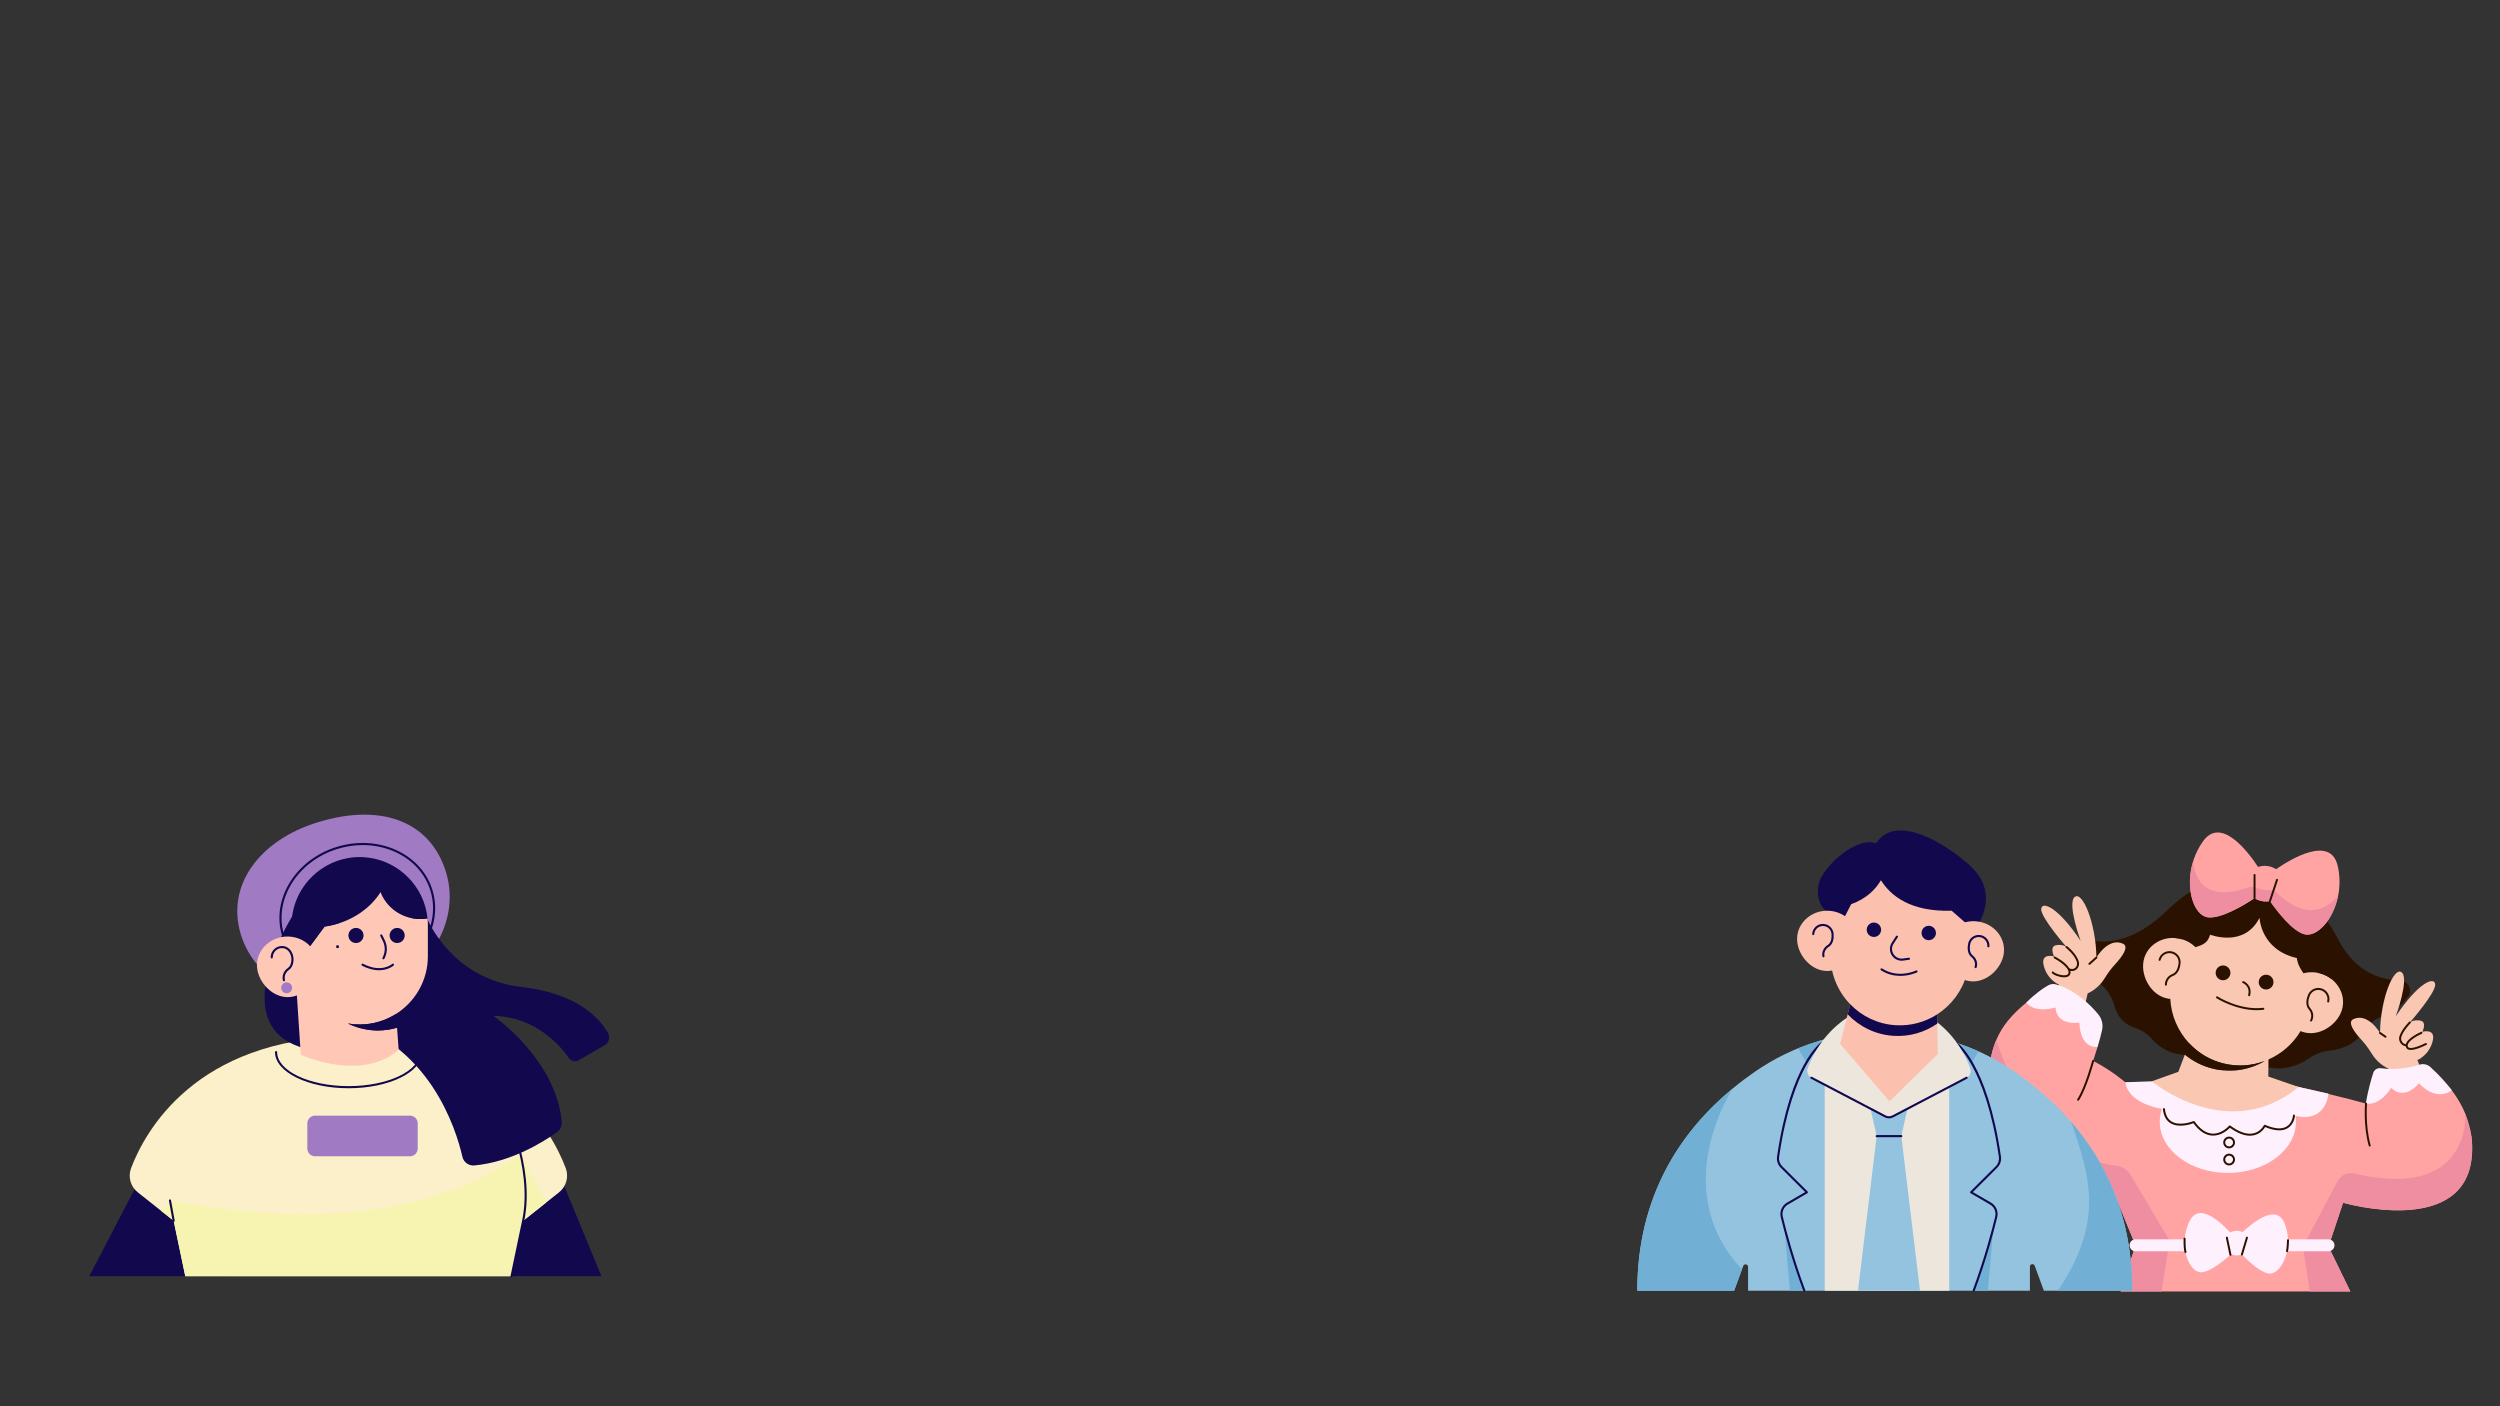 <svg xmlns="http://www.w3.org/2000/svg" xmlns:xlink="http://www.w3.org/1999/xlink" width="1920" zoomAndPan="magnify" viewBox="0 0 1440 810" height="1080" preserveAspectRatio="xMidYMid meet" version="1.0"><rect x="0" y="0" width="1440" height="810" fill="#333333" stroke="none"/><defs><clipPath id="1f5ad07e28"><path d="M 51.246 642 L 347 642 L 347 735.699 L 51.246 735.699 Z M 51.246 642 " clip-rule="nonzero"/></clipPath><clipPath id="c6017c969c"><path d="M 74 596 L 327 596 L 327 735.699 L 74 735.699 Z M 74 596 " clip-rule="nonzero"/></clipPath><clipPath id="c5c8fc87fb"><path d="M 92 664 L 315 664 L 315 735.699 L 92 735.699 Z M 92 664 " clip-rule="nonzero"/></clipPath><clipPath id="22f410024c"><path d="M 97 534 L 304 534 L 304 735.699 L 97 735.699 Z M 97 534 " clip-rule="nonzero"/></clipPath><clipPath id="ee3e544abc"><path d="M 1145 575 L 1423.977 575 L 1423.977 743.895 L 1145 743.895 Z M 1145 575 " clip-rule="nonzero"/></clipPath><clipPath id="98761c47e4"><path d="M 1145 598 L 1423.977 598 L 1423.977 743.895 L 1145 743.895 Z M 1145 598 " clip-rule="nonzero"/></clipPath><clipPath id="2f48359423"><path d="M 943 594 L 1228.531 594 L 1228.531 743.895 L 943 743.895 Z M 943 594 " clip-rule="nonzero"/></clipPath><clipPath id="2e863e0e64"><path d="M 943 597 L 1228.531 597 L 1228.531 743.895 L 943 743.895 Z M 943 597 " clip-rule="nonzero"/></clipPath><clipPath id="8bd15ebf33"><path d="M 1051 604 L 1123 604 L 1123 743.895 L 1051 743.895 Z M 1051 604 " clip-rule="nonzero"/></clipPath><clipPath id="9483c9d745"><path d="M 1070 637 L 1106 637 L 1106 743.895 L 1070 743.895 Z M 1070 637 " clip-rule="nonzero"/></clipPath><clipPath id="df7bbee9a4"><path d="M 1027 707 L 1149 707 L 1149 743.895 L 1027 743.895 Z M 1027 707 " clip-rule="nonzero"/></clipPath><clipPath id="f85bd94a20"><path d="M 1024 600 L 1153 600 L 1153 743.895 L 1024 743.895 Z M 1024 600 " clip-rule="nonzero"/></clipPath><clipPath id="ddc2d32f25"><path d="M 1023 599 L 1153 599 L 1153 743.895 L 1023 743.895 Z M 1023 599 " clip-rule="nonzero"/></clipPath></defs><g clip-path="url(#1f5ad07e28)"><path fill="#11084e" d="M 308.219 642.414 L 346.426 735.105 L 294.656 735.105 L 289.438 656.191 Z M 93.41 654.309 L 51.445 735.105 L 129.105 735.105 Z M 93.41 654.309 " fill-opacity="1" fill-rule="nonzero"/></g><g clip-path="url(#c6017c969c)"><path fill="#fcf0ca" d="M 321.988 686.801 L 314.492 692.742 L 301.348 703.16 L 294.656 735.098 L 106.723 735.098 L 100.031 703.16 L 97.008 700.77 L 79.352 686.773 C 75.164 683.457 73.621 677.816 75.516 672.824 C 83.59 651.57 112.438 598.688 199.996 596.945 L 199.996 596.91 C 200.23 596.918 200.457 596.922 200.688 596.93 C 200.922 596.922 201.148 596.918 201.383 596.91 L 201.383 596.945 C 288.887 598.688 317.75 651.496 325.844 672.785 C 327.75 677.797 326.195 683.469 321.988 686.801 Z M 321.988 686.801 " fill-opacity="1" fill-rule="nonzero"/></g><g clip-path="url(#c5c8fc87fb)"><path fill="#f7f4b1" d="M 314.492 692.742 L 301.348 703.16 L 294.656 735.098 L 106.723 735.098 L 100.031 703.16 L 92.637 697.309 L 96.824 693.441 C 98.172 692.195 100.031 691.676 101.836 692.023 C 240.305 718.785 299.75 664.121 299.75 664.121 Z M 314.492 692.742 " fill-opacity="1" fill-rule="nonzero"/></g><path fill="#a17ac4" d="M 257.02 502.773 C 265.586 531.527 246.031 562.727 213.348 572.461 C 180.66 582.191 147.219 566.781 138.652 538.027 C 130.086 509.273 150.227 483.75 182.82 473.699 C 220.906 461.961 248.461 474.016 257.02 502.773 Z M 257.02 502.773 " fill-opacity="1" fill-rule="nonzero"/><path fill="#11084e" d="M 350.223 595.137 C 345.945 587.387 333.527 572.312 300.543 568.516 C 271.629 565.188 256.176 547.086 248.828 534.605 C 251.074 527.656 251.344 520.219 249.191 513 C 246.141 502.773 238.758 494.504 228.395 489.727 C 218.062 484.965 205.988 484.238 194.414 487.688 C 170.531 494.801 156.188 517.688 162.387 538.738 C 151.812 560.527 136.66 606.086 194.855 606.086 L 195.09 587.012 C 247.141 600.375 262.613 649.98 266.348 666.312 C 267.066 669.445 269.984 671.586 273.188 671.297 C 294.672 669.363 313.508 657.371 320.699 652.23 C 322.703 650.797 323.797 648.41 323.559 645.957 C 320.098 609.844 284.133 585.105 284.133 585.105 C 308.613 585.676 322.773 602.352 327.738 609.512 C 328.973 611.285 331.363 611.812 333.234 610.734 L 348.254 602.094 C 350.688 600.695 351.582 597.598 350.223 595.137 Z M 194.77 488.859 C 199.469 487.461 204.25 486.762 208.957 486.762 C 215.555 486.762 222.012 488.129 227.887 490.84 C 237.926 495.469 245.074 503.457 248.02 513.344 C 249.988 519.941 249.848 526.73 247.988 533.133 C 244.543 526.965 243.18 522.492 243.18 522.492 L 204.336 565.023 C 201.289 565.125 198.285 564.941 195.371 564.48 L 196.027 511.199 L 168.574 527.387 C 168.574 527.387 166.164 531.164 163.207 537.062 C 158.18 517.031 172.039 495.629 194.77 488.859 Z M 195.367 565.723 C 197.777 566.094 200.242 566.293 202.75 566.293 C 202.902 566.293 203.055 566.285 203.203 566.285 L 195.25 574.992 Z M 195.367 565.723 " fill-opacity="1" fill-rule="nonzero"/><path fill="#ffc7b6" d="M 246.449 532.918 L 246.449 550.855 C 246.449 564.766 239.113 577.043 228.125 584.02 C 222.059 587.871 214.871 590.109 207.188 590.109 C 204.852 590.109 202.559 589.902 200.328 589.508 C 205.559 592.098 211.434 593.555 217.633 593.555 C 221.473 593.555 225.188 592.996 228.703 591.957 L 229.621 604.516 C 229.621 604.516 213.027 623.305 173.258 607.648 L 170.438 564.625 L 170.445 564.625 C 168.824 560.336 167.938 555.695 167.938 550.855 L 173.723 551.598 L 186.957 533.699 C 188.438 533.484 189.922 533.215 191.41 532.859 C 203.711 529.945 213.617 522.746 219.184 513.805 C 222.672 522.891 231.652 529.363 242.18 529.363 C 243.574 529.363 244.934 529.25 246.258 529.031 C 246.383 530.312 246.449 531.605 246.449 532.918 Z M 246.449 532.918 " fill-opacity="1" fill-rule="nonzero"/><path fill="#11084e" d="M 246.258 529.031 C 244.934 529.25 243.574 529.363 242.18 529.363 C 231.652 529.363 222.672 522.891 219.184 513.805 C 213.617 522.746 203.711 529.945 191.41 532.859 C 189.922 533.215 188.438 533.484 186.957 533.699 L 173.723 551.598 L 167.938 550.855 L 167.941 532.562 C 167.941 532.273 167.949 531.988 167.961 531.703 C 167.965 531.531 167.973 531.359 167.98 531.191 C 167.984 530.98 167.996 530.773 168.008 530.562 C 168.027 530.234 168.051 529.906 168.082 529.578 C 168.094 529.375 168.121 529.172 168.137 528.969 C 168.156 528.75 168.18 528.527 168.211 528.312 C 168.25 527.953 168.297 527.598 168.352 527.242 C 168.414 526.824 168.48 526.414 168.555 526 C 168.562 525.941 168.574 525.887 168.586 525.824 C 168.664 525.406 168.746 524.988 168.836 524.578 C 168.879 524.363 168.93 524.145 168.984 523.93 C 169.113 523.375 169.254 522.824 169.414 522.285 C 169.469 522.07 169.535 521.855 169.605 521.648 C 169.66 521.434 169.727 521.223 169.793 521.016 C 169.875 520.758 169.965 520.496 170.051 520.238 C 170.48 518.984 170.973 517.766 171.523 516.574 C 171.652 516.293 171.785 516.012 171.922 515.73 C 171.93 515.723 171.934 515.719 171.934 515.711 C 172.055 515.465 172.18 515.223 172.301 514.98 C 172.609 514.387 172.934 513.805 173.27 513.227 C 173.426 512.953 173.59 512.684 173.754 512.418 C 174.43 511.32 175.164 510.254 175.945 509.223 C 176.109 509.004 176.281 508.789 176.453 508.574 C 176.648 508.328 176.848 508.082 177.047 507.844 C 177.152 507.715 177.262 507.586 177.367 507.465 C 177.668 507.113 177.973 506.766 178.281 506.426 C 179.434 505.176 180.66 504 181.961 502.906 C 182.176 502.73 182.391 502.551 182.605 502.375 C 182.824 502.195 183.047 502.023 183.266 501.852 C 183.707 501.508 184.156 501.176 184.617 500.859 C 185.039 500.551 185.473 500.266 185.91 499.977 C 187.578 498.891 189.332 497.934 191.152 497.113 C 191.422 496.988 191.691 496.871 191.961 496.758 C 192.797 496.402 193.637 496.074 194.496 495.789 C 194.684 495.719 194.875 495.652 195.066 495.598 C 196.789 495.027 198.555 494.586 200.363 494.262 C 200.633 494.219 200.902 494.168 201.18 494.125 C 201.418 494.09 201.652 494.059 201.883 494.027 C 202.117 493.992 202.352 493.965 202.582 493.941 C 202.816 493.91 203.055 493.879 203.289 493.863 C 203.59 493.832 203.895 493.801 204.195 493.781 C 204.379 493.762 204.562 493.75 204.75 493.746 C 204.965 493.727 205.184 493.715 205.398 493.707 C 205.699 493.691 205.992 493.684 206.293 493.676 C 206.59 493.672 206.887 493.664 207.188 493.664 C 208.949 493.664 210.684 493.781 212.383 494.016 C 213.328 494.145 214.266 494.305 215.191 494.492 C 216.117 494.691 217.031 494.918 217.934 495.176 C 218.535 495.344 219.129 495.531 219.719 495.73 C 219.734 495.738 219.754 495.746 219.766 495.75 C 219.934 495.805 220.086 495.859 220.246 495.922 C 220.547 496.027 220.848 496.137 221.145 496.246 C 221.164 496.254 221.176 496.258 221.195 496.266 C 221.301 496.309 221.41 496.352 221.516 496.395 C 221.883 496.535 222.242 496.688 222.602 496.844 C 222.68 496.871 222.758 496.91 222.832 496.941 C 223.273 497.137 223.711 497.332 224.141 497.543 C 224.254 497.598 224.379 497.652 224.496 497.711 C 228.371 499.625 231.883 502.164 234.914 505.195 C 241.168 511.441 245.34 519.777 246.258 529.031 Z M 246.258 529.031 " fill-opacity="1" fill-rule="nonzero"/><path fill="#ffc7b6" d="M 174.039 571.797 C 171.91 573.195 169.488 574.105 166.875 574.312 C 157.285 575.066 148.754 566.051 148.047 557.086 C 147.648 551.973 149.82 547.215 153.543 543.934 C 155.91 541.828 158.902 540.332 162.262 539.738 C 162.871 539.621 163.496 539.543 164.129 539.492 C 165.426 539.387 166.703 539.426 167.938 539.586 C 170.727 539.934 173.32 540.91 175.535 542.367 C 176.062 542.719 176.57 543.094 177.047 543.496 C 180.273 546.176 182.426 549.992 182.77 554.352 C 183.285 560.871 179.711 568.062 174.039 571.797 Z M 174.039 571.797 " fill-opacity="1" fill-rule="nonzero"/><g clip-path="url(#22f410024c)"><path fill="#11084e" d="M 217.633 593.555 C 211.434 593.555 205.559 592.098 200.328 589.508 C 202.559 589.902 204.852 590.109 207.188 590.109 C 214.871 590.109 222.059 587.871 228.125 584.02 L 228.703 591.957 C 225.188 592.996 221.473 593.555 217.633 593.555 Z M 162.445 546.102 C 165.496 546.102 167.434 548.82 167.777 551.52 C 167.781 551.562 168.402 555.793 165.758 557.625 C 163.5 559.195 162.379 561.859 162.895 564.414 L 162.961 564.746 C 163.023 565.035 163.273 565.238 163.562 565.238 C 163.605 565.238 163.645 565.23 163.688 565.223 C 164.016 565.156 164.23 564.832 164.164 564.5 L 164.098 564.176 C 163.672 562.098 164.605 559.926 166.457 558.633 C 169.73 556.355 169.02 551.531 168.992 551.348 C 168.578 548.133 166.207 544.879 162.445 544.879 C 158.836 544.879 155.902 547.812 155.902 551.422 C 155.902 551.758 156.18 552.035 156.516 552.035 C 156.855 552.035 157.129 551.758 157.129 551.422 C 157.129 548.488 159.516 546.102 162.445 546.102 Z M 205.043 543.184 C 207.445 543.184 209.398 541.234 209.398 538.832 C 209.398 536.426 207.445 534.477 205.043 534.477 C 202.641 534.477 200.688 536.426 200.688 538.832 C 200.688 541.234 202.641 543.184 205.043 543.184 Z M 228.762 543.184 C 231.168 543.184 233.117 541.234 233.117 538.832 C 233.117 536.426 231.168 534.477 228.762 534.477 C 226.359 534.477 224.41 536.426 224.41 538.832 C 224.41 541.234 226.359 543.184 228.762 543.184 Z M 220.539 542.105 C 221.902 544.859 221.957 548.047 220.688 550.844 L 220.301 551.703 C 220.16 552.008 220.301 552.375 220.605 552.512 C 220.688 552.547 220.773 552.566 220.859 552.566 C 221.09 552.566 221.312 552.434 221.418 552.207 L 221.801 551.348 C 223.227 548.215 223.164 544.645 221.637 541.555 L 220.152 538.547 C 220 538.242 219.637 538.117 219.332 538.273 C 219.023 538.426 218.902 538.789 219.055 539.094 Z M 208.27 555.383 C 208.109 555.684 208.227 556.051 208.527 556.211 C 212.328 558.207 215.609 558.879 218.293 558.879 C 223.574 558.879 226.566 556.289 226.75 556.125 C 227.004 555.898 227.027 555.512 226.801 555.258 C 226.574 555.008 226.188 554.984 225.938 555.203 C 225.68 555.43 219.59 560.633 209.09 555.117 C 208.797 554.973 208.43 555.086 208.27 555.383 Z M 289.977 634.773 C 289.824 634.473 289.449 634.355 289.148 634.508 C 288.848 634.66 288.73 635.035 288.887 635.336 C 289.07 635.699 307.32 671.672 300.746 703.039 L 294.055 734.98 C 293.988 735.312 294.195 735.637 294.527 735.703 C 294.57 735.711 294.613 735.719 294.656 735.719 C 294.938 735.719 295.195 735.52 295.258 735.234 L 301.945 703.289 C 308.605 671.5 290.168 635.133 289.977 634.773 Z M 97.801 690.863 C 97.469 690.926 97.246 691.246 97.301 691.574 L 99.426 703.266 C 99.48 703.559 99.738 703.766 100.027 703.766 C 100.062 703.766 100.098 703.766 100.137 703.754 C 100.469 703.695 100.688 703.375 100.633 703.043 L 98.512 691.355 C 98.449 691.031 98.129 690.805 97.801 690.863 Z M 242.555 605.402 C 242.219 605.402 241.941 605.68 241.941 606.016 C 241.941 616.816 223.484 625.605 200.785 625.605 C 178.098 625.605 159.633 616.816 159.633 606.016 C 159.633 605.68 159.355 605.402 159.02 605.402 C 158.684 605.402 158.406 605.68 158.406 606.016 C 158.406 617.492 177.418 626.832 200.785 626.832 C 224.156 626.832 243.168 617.492 243.168 606.016 C 243.168 605.672 242.891 605.402 242.555 605.402 Z M 194.434 546.145 C 194.91 546.145 195.293 545.762 195.293 545.289 C 195.293 544.809 194.906 544.43 194.434 544.43 C 193.957 544.43 193.574 544.816 193.574 545.289 C 193.574 545.762 193.957 546.145 194.434 546.145 Z M 194.434 546.145 " fill-opacity="1" fill-rule="nonzero"/></g><path fill="#a17ac4" d="M 236.164 666.012 L 181.465 666.012 C 179.012 666.012 177.02 664.016 177.02 661.562 L 177.02 647.062 C 177.02 644.609 179.012 642.613 181.465 642.613 L 236.164 642.613 C 238.617 642.613 240.609 644.609 240.609 647.062 L 240.609 661.562 C 240.609 664.016 238.617 666.012 236.164 666.012 Z M 165.102 565.844 C 163.375 565.844 161.969 567.246 161.969 568.977 C 161.969 570.707 163.375 572.109 165.102 572.109 C 166.832 572.109 168.234 570.707 168.234 568.977 C 168.234 567.246 166.832 565.844 165.102 565.844 Z M 165.102 565.844 " fill-opacity="1" fill-rule="nonzero"/><path fill="#2b1200" d="M 1195.848 548.031 C 1197.434 553.754 1200.582 560.48 1206.801 564.453 C 1212.238 567.926 1216.32 573.168 1217.934 579.418 C 1219.227 584.426 1222.395 589.672 1229.66 592.023 C 1233.484 593.258 1236.934 595.488 1239.574 598.531 C 1245.227 605.051 1258.258 613.828 1283.141 601.762 C 1283.141 601.762 1305.941 626.223 1330.062 609.57 C 1333.562 607.156 1337.605 605.609 1341.84 605.172 C 1347.809 604.551 1356.5 602.133 1361.676 593.77 C 1364.191 589.711 1368.086 586.738 1372.633 585.285 C 1376.746 583.969 1381.969 580.938 1386.957 574.18 C 1389.859 570.254 1387.051 564.699 1382.172 564.629 C 1371.926 564.492 1356.754 560.555 1346.852 541.098 C 1330.703 509.387 1303.984 507.832 1303.984 507.832 C 1303.984 507.832 1279.105 494.504 1248.141 524.496 C 1228.367 543.648 1211.867 543.691 1202.523 541.223 C 1198.422 540.148 1194.715 543.953 1195.848 548.031 Z M 1195.848 548.031 " fill-opacity="1" fill-rule="nonzero"/><path fill="#f9c7b2" d="M 1198.094 591.246 L 1202.492 572.227 C 1207.676 569.828 1210.812 565.969 1212.543 563.105 C 1214.219 560.336 1216.172 557.742 1218.367 555.363 C 1222.133 551.273 1226.66 545.301 1222.812 543.562 C 1214.32 539.723 1207.527 551.562 1207.527 551.562 C 1207.312 531.875 1199.523 513.02 1195.039 516.664 C 1190.551 520.312 1198.426 541.918 1198.426 541.918 C 1185.387 522.34 1176.074 518.781 1175.734 523.613 C 1175.398 528.441 1190.297 545.477 1190.297 545.477 C 1190.297 545.477 1188.047 543.648 1184.203 544.461 C 1180.359 545.27 1183.133 550.906 1183.133 550.906 C 1183.133 550.906 1175.059 548.527 1177.262 556.547 C 1179.465 564.566 1186.012 567.172 1186.012 567.172 L 1182.164 576.492 Z M 1380.324 634.676 L 1375.922 615.656 C 1370.742 613.258 1367.605 609.398 1365.875 606.535 C 1364.199 603.766 1362.246 601.172 1360.051 598.789 C 1356.281 594.703 1351.758 588.727 1355.605 586.992 C 1364.094 583.152 1370.891 594.988 1370.891 594.988 C 1371.105 575.301 1378.895 556.449 1383.379 560.094 C 1387.867 563.738 1379.992 585.348 1379.992 585.348 C 1393.031 565.77 1402.344 562.211 1402.684 567.039 C 1403.02 571.871 1388.121 588.906 1388.121 588.906 C 1388.121 588.906 1390.371 587.078 1394.215 587.891 C 1398.059 588.699 1395.281 594.336 1395.281 594.336 C 1395.281 594.336 1403.359 591.953 1401.152 599.977 C 1398.953 607.996 1392.406 610.602 1392.406 610.602 L 1396.254 619.922 Z M 1380.324 634.676 " fill-opacity="1" fill-rule="nonzero"/><g clip-path="url(#ee3e544abc)"><path fill="#ffa4a2" d="M 1168.262 671.191 C 1180.105 681.457 1196.871 690.562 1219.527 691.641 L 1230.078 717.293 L 1221.496 743.895 L 1353.797 743.895 L 1341.203 718.023 L 1341.371 717.523 L 1349.617 692.777 C 1349.617 692.777 1421.891 713.77 1423.926 663.711 C 1424.059 660.562 1423.93 657.605 1423.586 654.848 L 1423.586 654.836 C 1423.27 652.316 1422.766 649.957 1422.094 647.75 C 1421.57 645.703 1420.887 643.609 1420 641.484 L 1419.996 641.465 C 1419.992 641.461 1419.992 641.453 1419.992 641.449 C 1418.211 637.102 1415.652 632.594 1412.207 627.977 C 1408.324 622.773 1404.496 620.773 1398.184 615.375 C 1398.184 615.375 1382.938 616.254 1372.461 622.273 C 1367.238 625.273 1365.359 635.07 1362.836 635.688 C 1343.086 629.941 1281.48 616.598 1281.48 616.598 L 1238.805 624.809 L 1224.141 623.387 C 1224.141 623.387 1216.465 616.66 1205.648 611.082 C 1206.457 608.582 1207.383 605.742 1208.266 602.805 C 1208.852 600.871 1206.285 591.254 1199.594 585.809 C 1189.285 577.414 1172.387 573.188 1167.094 577.551 C 1158.566 584.59 1153.207 591.156 1149.879 598.969 C 1148.715 601.707 1147.793 604.594 1147.082 607.707 C 1141.711 631.105 1150.133 655.477 1168.262 671.191 Z M 1168.262 671.191 " fill-opacity="1" fill-rule="nonzero"/></g><path fill="#fff0fd" d="M 1245.262 638.684 C 1244.445 641.051 1244.012 643.535 1244.012 646.102 C 1244.012 662.395 1261.578 675.602 1283.246 675.602 C 1304.914 675.602 1322.48 662.395 1322.48 646.102 C 1322.48 644.973 1322.391 643.863 1322.23 642.77 C 1340.082 646.789 1341.207 629.941 1341.207 629.941 L 1324.016 626.102 L 1308.367 623.441 C 1301.559 619.168 1292.805 616.598 1283.25 616.598 C 1277.254 616.598 1271.566 617.617 1266.484 619.426 L 1239.434 622.824 L 1224.145 623.387 C 1226.059 634.762 1240.961 637.988 1245.262 638.684 Z M 1245.262 638.684 " fill-opacity="1" fill-rule="nonzero"/><path fill="#f9c7b2" d="M 1254.707 617.363 L 1239.422 622.824 C 1239.422 622.824 1283.262 659.516 1324.008 626.102 L 1306.551 620.094 L 1306.633 610.266 C 1314.25 606.898 1320.781 601.23 1325.129 593.914 C 1325.129 593.914 1325.129 593.914 1325.129 593.91 C 1325.508 594.07 1325.887 594.227 1326.285 594.359 C 1335.465 597.41 1345.984 590.656 1348.832 582.059 C 1350.457 577.148 1349.488 571.969 1346.637 567.867 C 1345.613 566.379 1344.344 565.027 1342.863 563.883 C 1341.266 562.641 1339.418 561.641 1337.367 560.961 C 1336.555 560.691 1335.746 560.492 1334.938 560.336 C 1337.531 540.273 1324.641 520.855 1304.57 515.891 C 1301.352 515.098 1298.117 514.715 1294.941 514.715 C 1287.68 514.715 1280.656 516.699 1274.566 520.258 C 1266.684 524.859 1260.348 532.098 1257.023 541.078 C 1257.023 541.078 1257.023 541.086 1257.023 541.086 C 1256.234 540.844 1255.426 540.641 1254.582 540.504 C 1253.312 540.293 1252.047 540.219 1250.816 540.258 C 1248.07 540.359 1245.457 541.074 1243.164 542.285 C 1238.738 544.594 1235.461 548.727 1234.625 553.828 C 1233.148 562.762 1239.312 573.641 1248.859 575.215 C 1249.266 575.285 1249.668 575.324 1250.078 575.359 C 1250.078 575.359 1250.078 575.367 1250.078 575.367 C 1250.586 584.969 1254.535 594.02 1260.961 600.918 C 1261.223 601.195 1261.484 601.469 1261.754 601.742 C 1261.863 601.855 1261.98 601.969 1262.094 602.078 C 1262.375 602.359 1262.656 602.633 1262.945 602.902 C 1262.957 602.906 1262.961 602.918 1262.973 602.926 C 1263.285 603.219 1263.605 603.512 1263.934 603.789 C 1264.02 603.867 1264.098 603.941 1264.184 604.012 C 1264.484 604.27 1264.789 604.527 1265.098 604.777 C 1265.117 604.789 1265.133 604.805 1265.148 604.816 C 1265.473 605.082 1265.801 605.332 1266.133 605.586 C 1266.184 605.621 1266.234 605.66 1266.281 605.695 C 1266.656 605.977 1267.027 606.25 1267.406 606.512 C 1267.438 606.535 1267.465 606.555 1267.488 606.57 C 1267.816 606.793 1268.145 607.012 1268.469 607.23 C 1268.547 607.277 1268.621 607.324 1268.688 607.375 C 1269.066 607.609 1269.449 607.848 1269.832 608.078 C 1270.238 608.324 1270.652 608.559 1271.074 608.789 C 1271.715 609.133 1272.371 609.473 1273.039 609.789 C 1273.25 609.895 1273.461 609.992 1273.676 610.09 C 1274.906 610.652 1276.18 611.16 1277.484 611.594 C 1277.715 611.676 1277.945 611.758 1278.18 611.824 C 1279.012 612.09 1279.855 612.332 1280.719 612.543 C 1288.887 614.562 1297.113 613.906 1304.477 611.141 C 1295.723 616.258 1285.051 618.117 1274.492 615.504 C 1268.426 614.012 1263.012 611.188 1258.488 607.434 Z M 1254.707 617.363 " fill-opacity="1" fill-rule="nonzero"/><path fill="#2b1200" d="M 1243.379 552.734 C 1243.305 553.043 1243.488 553.355 1243.797 553.43 C 1244.102 553.504 1244.418 553.316 1244.492 553.012 C 1244.832 551.641 1245.684 550.484 1246.887 549.758 C 1248.094 549.027 1249.512 548.812 1250.875 549.152 C 1252.242 549.492 1253.398 550.344 1254.125 551.551 C 1254.855 552.758 1255.07 554.176 1254.73 555.547 C 1254.723 555.574 1254.719 555.605 1254.711 555.633 C 1254.707 555.672 1254.297 559.895 1251.316 561.031 C 1248.797 561.996 1247.102 564.273 1246.992 566.832 L 1246.98 567.16 C 1246.969 567.477 1247.211 567.746 1247.531 567.758 C 1247.539 567.758 1247.551 567.758 1247.555 567.758 C 1247.859 567.758 1248.117 567.516 1248.129 567.207 L 1248.141 566.879 C 1248.234 564.781 1249.641 562.906 1251.73 562.102 C 1255.234 560.762 1255.797 556.312 1255.855 555.777 C 1256.25 554.121 1255.988 552.414 1255.109 550.953 C 1254.223 549.48 1252.816 548.445 1251.152 548.035 C 1249.484 547.621 1247.762 547.887 1246.289 548.773 C 1244.82 549.656 1243.793 551.066 1243.379 552.734 Z M 1332.035 569.965 C 1333.504 569.082 1335.23 568.816 1336.895 569.23 C 1340.328 570.082 1342.438 573.57 1341.59 577.012 C 1341.512 577.32 1341.199 577.504 1340.895 577.43 C 1340.582 577.355 1340.398 577.043 1340.473 576.734 C 1341.168 573.91 1339.441 571.043 1336.617 570.348 C 1333.797 569.652 1330.934 571.383 1330.238 574.203 C 1330.23 574.234 1330.219 574.262 1330.207 574.289 C 1330.191 574.332 1328.594 578.254 1330.703 580.648 C 1332.484 582.672 1332.93 585.484 1331.832 587.797 L 1331.691 588.098 C 1331.594 588.305 1331.387 588.422 1331.172 588.422 C 1331.094 588.422 1331.008 588.406 1330.926 588.367 C 1330.641 588.227 1330.52 587.891 1330.648 587.602 L 1330.793 587.301 C 1331.691 585.398 1331.316 583.086 1329.84 581.402 C 1327.359 578.586 1328.934 574.383 1329.133 573.883 C 1329.547 572.238 1330.582 570.852 1332.035 569.965 Z M 1295.504 573.824 C 1295.457 573.824 1295.414 573.82 1295.367 573.809 C 1295.059 573.734 1294.871 573.422 1294.949 573.113 C 1296.219 567.965 1292.039 566.297 1291.863 566.23 C 1291.562 566.113 1291.422 565.785 1291.531 565.488 C 1291.641 565.188 1291.973 565.039 1292.27 565.152 C 1292.324 565.176 1297.586 567.234 1296.066 573.387 C 1296 573.652 1295.762 573.824 1295.504 573.824 Z M 1304.242 580.984 C 1304.281 581.301 1304.059 581.586 1303.742 581.629 C 1302.445 581.789 1301.152 581.863 1299.875 581.863 C 1287.543 581.863 1276.805 575.027 1276.691 574.953 C 1276.426 574.777 1276.348 574.422 1276.52 574.16 C 1276.691 573.895 1277.047 573.812 1277.312 573.984 C 1277.438 574.066 1290.152 582.156 1303.598 580.488 C 1303.922 580.441 1304.203 580.668 1304.242 580.984 Z M 1280.473 564.625 C 1278.121 564.625 1276.215 562.715 1276.215 560.363 C 1276.215 558.012 1278.121 556.105 1280.473 556.105 C 1282.82 556.105 1284.727 558.012 1284.727 560.363 C 1284.727 562.715 1282.82 564.625 1280.473 564.625 Z M 1301.016 565.695 C 1301.016 563.344 1302.922 561.434 1305.27 561.434 C 1307.621 561.434 1309.527 563.344 1309.527 565.695 C 1309.527 568.047 1307.621 569.957 1305.27 569.957 C 1302.922 569.957 1301.016 568.047 1301.016 565.695 Z M 1261.754 601.742 C 1261.863 601.855 1261.98 601.969 1262.094 602.078 C 1262.371 602.359 1262.656 602.633 1262.945 602.902 C 1262.957 602.906 1262.961 602.918 1262.973 602.926 C 1263.289 603.223 1263.605 603.512 1263.934 603.789 C 1264.02 603.867 1264.098 603.941 1264.184 604.012 C 1264.484 604.27 1264.789 604.527 1265.098 604.777 C 1265.117 604.789 1265.133 604.805 1265.148 604.816 C 1265.473 605.082 1265.801 605.332 1266.133 605.586 C 1266.184 605.621 1266.234 605.66 1266.281 605.695 C 1266.648 605.977 1267.027 606.25 1267.406 606.512 C 1267.438 606.535 1267.465 606.555 1267.488 606.57 C 1267.809 606.793 1268.137 607.012 1268.469 607.23 C 1268.547 607.277 1268.621 607.324 1268.688 607.375 C 1269.062 607.609 1269.441 607.848 1269.832 608.078 C 1270.238 608.324 1270.652 608.559 1271.074 608.789 C 1271.715 609.133 1272.371 609.473 1273.039 609.789 C 1273.246 609.895 1273.457 609.992 1273.676 610.09 C 1274.906 610.652 1276.18 611.16 1277.484 611.594 C 1277.715 611.676 1277.945 611.75 1278.18 611.824 C 1279.012 612.09 1279.855 612.332 1280.719 612.543 C 1288.887 614.562 1297.113 613.906 1304.477 611.141 C 1295.723 616.258 1285.051 618.117 1274.492 615.504 C 1268.426 614.012 1263.012 611.188 1258.488 607.434 L 1260.961 600.918 C 1261.223 601.195 1261.484 601.469 1261.754 601.742 Z M 1182.059 559.664 C 1182.324 559.484 1182.68 559.547 1182.859 559.809 C 1183.418 560.617 1187.887 562.324 1190.281 561.605 C 1191.086 561.363 1191.469 560.895 1191.488 560.117 C 1191.562 557.02 1185.523 553.211 1183.191 552.012 C 1182.91 551.867 1182.801 551.516 1182.945 551.234 C 1183.09 550.953 1183.434 550.844 1183.719 550.988 C 1184.02 551.141 1189.828 554.176 1191.906 557.703 C 1192.367 557.984 1192.871 558.141 1193.406 558.156 C 1194.277 558.18 1195.113 557.801 1195.688 557.098 C 1196.297 556.355 1196.531 555.355 1196.32 554.43 C 1195.324 550.113 1190.004 545.977 1189.953 545.938 C 1189.699 545.742 1189.656 545.387 1189.852 545.133 C 1190.047 544.879 1190.402 544.836 1190.656 545.031 C 1190.883 545.207 1196.348 549.453 1197.438 554.176 C 1197.73 555.449 1197.41 556.816 1196.578 557.836 C 1195.801 558.785 1194.68 559.316 1193.496 559.316 C 1193.457 559.316 1193.41 559.316 1193.371 559.316 C 1193.086 559.305 1192.805 559.262 1192.527 559.195 C 1192.602 559.52 1192.648 559.84 1192.641 560.156 C 1192.613 561.43 1191.891 562.336 1190.613 562.723 C 1190.121 562.871 1189.559 562.934 1188.953 562.934 C 1186.207 562.934 1182.691 561.59 1181.918 560.473 C 1181.734 560.203 1181.797 559.84 1182.059 559.664 Z M 1207.152 551.129 C 1207.387 550.918 1207.75 550.941 1207.961 551.176 C 1208.176 551.41 1208.152 551.773 1207.918 551.988 L 1203.883 555.605 C 1203.773 555.703 1203.637 555.754 1203.5 555.754 C 1203.344 555.754 1203.184 555.691 1203.07 555.562 C 1202.855 555.328 1202.879 554.965 1203.113 554.754 Z M 1371.207 594.52 L 1374.359 596.688 C 1374.625 596.863 1374.688 597.227 1374.512 597.484 C 1374.402 597.645 1374.219 597.734 1374.035 597.734 C 1373.918 597.734 1373.809 597.699 1373.707 597.629 L 1370.551 595.461 C 1370.289 595.285 1370.227 594.922 1370.402 594.664 C 1370.582 594.402 1370.941 594.34 1371.207 594.52 Z M 1387.711 588.504 C 1387.934 588.281 1388.305 588.285 1388.52 588.512 C 1388.746 588.734 1388.738 589.102 1388.516 589.32 C 1388.477 589.359 1384.461 593.344 1383.203 597.152 C 1382.863 598.168 1383.023 599.258 1383.633 600.137 C 1384.145 600.871 1384.902 601.348 1385.758 601.516 C 1386.559 597.969 1393.68 594.742 1394.531 594.367 C 1394.816 594.242 1395.164 594.375 1395.289 594.664 C 1395.414 594.957 1395.281 595.293 1394.996 595.422 C 1392.727 596.414 1386.832 599.574 1386.832 602.148 C 1386.832 602.938 1387.137 603.219 1387.367 603.367 C 1387.965 603.742 1390.102 604.242 1397.051 600.848 C 1397.34 600.711 1397.684 600.824 1397.82 601.113 C 1397.961 601.402 1397.844 601.742 1397.559 601.883 C 1393.605 603.809 1390.613 604.781 1388.625 604.781 C 1387.848 604.781 1387.23 604.637 1386.758 604.34 C 1386.344 604.082 1385.863 603.582 1385.723 602.676 C 1384.496 602.5 1383.41 601.828 1382.691 600.793 C 1381.871 599.613 1381.656 598.152 1382.109 596.785 C 1383.461 592.723 1387.539 588.672 1387.711 588.504 Z M 1387.711 588.504 " fill-opacity="1" fill-rule="nonzero"/><path fill="#fff0fd" d="M 1167.094 577.551 C 1172.73 584.055 1183.949 580.32 1183.949 580.32 C 1184.754 591.332 1197.738 588.988 1197.738 588.988 C 1198.215 604.367 1207.969 603.035 1207.969 603.035 L 1208.266 602.805 C 1209.223 599.641 1210.133 596.375 1210.805 593.293 C 1211.496 590.125 1210.688 586.812 1208.637 584.309 C 1204.441 579.172 1196.059 570.621 1184.5 567.07 C 1182.883 566.57 1181.129 566.758 1179.66 567.609 C 1176.965 569.16 1172.23 572.301 1167.094 577.551 Z M 1366.98 618.012 C 1367.578 616.145 1369.438 615.016 1371.375 615.293 C 1380.777 616.621 1389.203 614.656 1393.656 613.246 C 1395.84 612.555 1398.223 613.078 1399.918 614.621 C 1404.875 619.141 1408.938 623.605 1412.199 627.984 L 1412.199 627.988 C 1412.199 627.988 1403.895 635.223 1393.371 623.996 C 1393.371 623.996 1385.184 634.348 1377.301 626.621 C 1377.301 626.621 1371.355 636.844 1362.832 635.691 L 1362.738 635.262 C 1364.027 627.867 1365.824 621.617 1366.98 618.012 Z M 1366.98 618.012 " fill-opacity="1" fill-rule="nonzero"/><g clip-path="url(#98761c47e4)"><path fill="#ef8ea0" d="M 1168.262 671.191 C 1180.105 681.457 1196.871 690.562 1219.527 691.641 L 1230.078 717.293 L 1221.496 743.895 L 1245.086 743.895 L 1249.699 714.508 L 1227.207 676.781 C 1225.363 673.684 1222.141 671.703 1218.555 671.332 C 1169.418 666.258 1149.879 598.965 1149.879 598.965 C 1148.715 601.699 1147.793 604.586 1147.082 607.703 C 1141.711 631.105 1150.133 655.477 1168.262 671.191 Z M 1346.441 680.301 C 1348.281 676.82 1352.238 675.047 1356.07 675.941 C 1422.863 691.652 1420.09 642.875 1419.996 641.465 L 1420 641.484 L 1423.586 654.836 L 1423.586 654.848 C 1423.93 657.605 1424.059 660.562 1423.926 663.711 C 1421.891 713.77 1349.617 692.777 1349.617 692.777 L 1341.203 718.023 L 1353.797 743.895 L 1330.402 743.895 L 1326.516 718.023 Z M 1346.441 680.301 " fill-opacity="1" fill-rule="nonzero"/></g><path fill="#2b1200" d="M 1250.816 540.258 C 1252.047 540.219 1253.312 540.293 1254.582 540.504 C 1258.531 541.152 1261.969 542.996 1264.543 545.559 C 1269.988 544.008 1271.762 542.492 1273.027 538.359 C 1273.027 538.359 1292.645 546.168 1301.48 528.648 C 1301.48 528.648 1302.109 547.078 1323.012 551.844 C 1323.012 551.844 1323.004 555.355 1326.812 560.625 C 1330.117 559.73 1333.781 559.773 1337.359 560.961 C 1339.41 561.641 1341.262 562.641 1342.859 563.883 C 1349.402 553.676 1335.211 515.297 1303.664 510.371 C 1271.293 505.316 1250.301 529.914 1250.816 540.258 Z M 1250.816 540.258 " fill-opacity="1" fill-rule="nonzero"/><path fill="#ffa4a2" d="M 1271.898 528.395 C 1279.465 529.207 1292.324 521.496 1298.617 517.352 C 1299.941 518.195 1301.473 518.805 1303.152 519.082 C 1304.648 519.32 1306.125 519.277 1307.504 518.996 C 1312.031 525.461 1320.32 536.094 1327.152 538.082 C 1334.332 540.176 1343.914 530.047 1346.746 516.051 C 1347.84 510.656 1347.926 504.695 1346.488 498.633 C 1342.324 481.039 1319.633 494.719 1311.027 500.652 C 1309.688 499.785 1308.137 499.156 1306.426 498.883 C 1304.402 498.547 1302.434 498.75 1300.656 499.352 C 1294.676 490.301 1279.281 470.148 1268.965 484.547 C 1266.484 488.016 1264.68 491.707 1263.457 495.426 L 1263.457 495.43 C 1258.25 511.25 1263.559 527.504 1271.898 528.395 Z M 1271.898 528.395 " fill-opacity="1" fill-rule="nonzero"/><path fill="#fff0fd" d="M 1226.633 717.293 C 1226.633 719.199 1228.18 720.746 1230.078 720.746 L 1258.75 720.746 C 1260.02 727.836 1263.902 733.051 1268.004 732.848 C 1273.266 732.59 1281.23 725.938 1285.094 722.422 C 1286.09 722.859 1287.203 723.113 1288.383 723.121 C 1289.434 723.125 1290.438 722.934 1291.352 722.59 C 1295.145 726.527 1301.949 732.906 1306.832 733.531 C 1311.184 734.09 1315.766 728.473 1317.336 720.738 L 1341.207 720.738 C 1343.109 720.738 1344.656 719.191 1344.656 717.289 C 1344.656 715.387 1343.109 713.84 1341.207 713.84 L 1317.863 713.84 C 1317.73 710.781 1317.105 707.594 1315.824 704.473 C 1311.09 692.887 1297.039 704.68 1291.789 709.664 C 1290.777 709.215 1289.652 708.953 1288.449 708.945 C 1287.031 708.934 1285.703 709.285 1284.555 709.891 C 1279.496 704.34 1266.805 692.215 1261.297 703.168 C 1259.969 705.809 1259.129 708.527 1258.695 711.199 L 1258.695 711.207 C 1258.551 712.09 1258.453 712.973 1258.395 713.84 L 1230.086 713.84 C 1228.18 713.844 1226.633 715.391 1226.633 717.293 Z M 1226.633 717.293 " fill-opacity="1" fill-rule="nonzero"/><path fill="#ef8ea0" d="M 1271.898 528.395 C 1279.465 529.207 1292.324 521.496 1298.617 517.352 C 1299.941 518.195 1301.473 518.805 1303.152 519.082 C 1304.648 519.32 1306.125 519.277 1307.504 518.996 C 1312.031 525.461 1320.32 536.094 1327.152 538.082 C 1334.332 540.176 1343.914 530.047 1346.746 516.051 C 1329.426 536.117 1310.234 512.797 1310.234 512.797 C 1303.117 513.234 1296.738 510.594 1296.738 510.594 C 1262.816 523.168 1263.438 495.949 1263.457 495.43 C 1258.25 511.25 1263.559 527.504 1271.898 528.395 Z M 1271.898 528.395 " fill-opacity="1" fill-rule="nonzero"/><path fill="#2b1200" d="M 1299.191 517.352 L 1299.191 503.988 C 1299.191 503.672 1298.934 503.414 1298.617 503.414 C 1298.301 503.414 1298.043 503.672 1298.043 503.988 L 1298.043 517.352 C 1298.043 517.668 1298.301 517.926 1298.617 517.926 C 1298.934 517.926 1299.191 517.672 1299.191 517.352 Z M 1308.051 519.18 C 1307.969 519.418 1307.746 519.574 1307.504 519.574 C 1307.449 519.574 1307.383 519.562 1307.328 519.547 C 1307.027 519.449 1306.863 519.121 1306.965 518.82 L 1311.016 506.602 C 1311.113 506.305 1311.441 506.137 1311.738 506.242 C 1312.039 506.34 1312.203 506.668 1312.102 506.965 Z M 1282.555 712.328 C 1282.867 712.258 1283.172 712.461 1283.234 712.77 L 1285.289 722.629 C 1285.355 722.941 1285.16 723.246 1284.848 723.309 C 1284.809 723.316 1284.77 723.32 1284.727 723.32 C 1284.465 723.32 1284.223 723.137 1284.164 722.859 L 1282.109 713 C 1282.047 712.695 1282.242 712.391 1282.555 712.328 Z M 1293.695 712.723 C 1293.789 712.418 1294.109 712.246 1294.406 712.34 C 1294.711 712.43 1294.883 712.754 1294.793 713.051 L 1291.891 722.758 C 1291.816 723.004 1291.586 723.164 1291.34 723.164 C 1291.281 723.164 1291.23 723.16 1291.172 723.141 C 1290.867 723.051 1290.695 722.727 1290.789 722.43 Z M 1258.344 712.902 C 1258.66 712.914 1258.906 713.184 1258.895 713.5 C 1258.895 713.547 1258.703 718.324 1259.387 721.008 C 1259.469 721.32 1259.281 721.629 1258.977 721.711 C 1258.93 721.723 1258.879 721.727 1258.832 721.727 C 1258.574 721.727 1258.344 721.555 1258.273 721.297 C 1257.551 718.449 1257.738 713.66 1257.746 713.461 C 1257.758 713.137 1258.027 712.879 1258.344 712.902 Z M 1317.324 714.344 C 1317.328 714.027 1317.586 713.781 1317.914 713.789 C 1318.23 713.801 1318.484 714.062 1318.473 714.379 C 1318.465 714.562 1318.344 718.945 1317.91 720.797 C 1317.844 721.062 1317.609 721.238 1317.352 721.238 C 1317.305 721.238 1317.266 721.234 1317.219 721.223 C 1316.91 721.148 1316.719 720.844 1316.789 720.531 C 1317.195 718.789 1317.316 714.387 1317.324 714.344 Z M 1246.371 638.281 C 1246.691 638.242 1246.969 638.477 1247.004 638.793 C 1247.363 642.27 1248.68 644.707 1250.91 646.031 C 1255.73 648.895 1263.34 645.789 1263.422 645.754 C 1263.668 645.652 1263.957 645.738 1264.109 645.957 C 1267.27 650.43 1270.723 652.789 1274.371 652.961 C 1279.805 653.219 1283.895 648.504 1283.934 648.457 C 1284.129 648.227 1284.469 648.191 1284.711 648.371 C 1289.898 652.211 1294.441 653.691 1298.203 652.746 C 1302.227 651.746 1303.945 648.234 1303.957 648.199 C 1304.086 647.918 1304.422 647.789 1304.703 647.918 C 1310.137 650.262 1314.328 650.566 1317.16 648.832 C 1320.453 646.809 1320.754 642.582 1320.754 642.543 C 1320.77 642.227 1321.047 641.973 1321.359 642 C 1321.676 642.02 1321.918 642.289 1321.902 642.609 C 1321.891 642.805 1321.574 647.465 1317.77 649.809 C 1314.691 651.711 1310.305 651.5 1304.727 649.184 C 1304.062 650.285 1302.141 652.949 1298.496 653.863 C 1297.664 654.07 1296.805 654.172 1295.914 654.172 C 1292.5 654.172 1288.652 652.645 1284.434 649.602 C 1283.262 650.816 1279.41 654.34 1274.312 654.109 C 1270.391 653.926 1266.73 651.535 1263.422 646.984 C 1261.664 647.641 1254.992 649.805 1250.312 647.02 C 1247.754 645.504 1246.25 642.77 1245.848 638.906 C 1245.824 638.598 1246.055 638.316 1246.371 638.281 Z M 1280.574 658.078 C 1280.574 659.953 1282.098 661.477 1283.969 661.477 C 1285.844 661.477 1287.363 659.953 1287.363 658.078 C 1287.363 656.203 1285.844 654.68 1283.969 654.68 C 1282.098 654.68 1280.574 656.203 1280.574 658.078 Z M 1281.723 658.078 C 1281.723 656.836 1282.73 655.828 1283.969 655.828 C 1285.211 655.828 1286.215 656.836 1286.215 658.078 C 1286.215 659.32 1285.203 660.324 1283.969 660.324 C 1282.734 660.324 1281.723 659.32 1281.723 658.078 Z M 1280.574 667.902 C 1280.574 669.777 1282.098 671.301 1283.969 671.301 C 1285.844 671.301 1287.363 669.777 1287.363 667.902 C 1287.363 666.027 1285.844 664.504 1283.969 664.504 C 1282.098 664.504 1280.574 666.027 1280.574 667.902 Z M 1281.723 667.902 C 1281.723 666.66 1282.73 665.656 1283.969 665.656 C 1285.211 665.656 1286.215 666.668 1286.215 667.902 C 1286.215 669.141 1285.203 670.152 1283.969 670.152 C 1282.734 670.152 1281.723 669.141 1281.723 667.902 Z M 1196.492 633.156 C 1200.902 626.414 1205.051 611.094 1205.09 610.941 C 1205.172 610.637 1205.488 610.453 1205.797 610.531 C 1206.102 610.613 1206.285 610.93 1206.203 611.238 C 1206.031 611.879 1201.973 626.891 1197.457 633.789 C 1197.348 633.957 1197.164 634.047 1196.973 634.047 C 1196.863 634.047 1196.754 634.02 1196.656 633.957 C 1196.395 633.777 1196.32 633.422 1196.492 633.156 Z M 1362.891 635.117 C 1363.203 635.148 1363.441 635.422 1363.41 635.738 C 1363.398 635.867 1362.336 648.441 1365.496 659.699 C 1365.582 660.004 1365.406 660.32 1365.102 660.406 C 1365.051 660.422 1364.996 660.43 1364.945 660.43 C 1364.691 660.43 1364.465 660.262 1364.395 660.008 C 1361.176 648.551 1362.262 635.77 1362.273 635.641 C 1362.293 635.324 1362.566 635.09 1362.891 635.117 Z M 1362.891 635.117 " fill-opacity="1" fill-rule="nonzero"/><g clip-path="url(#2f48359423)"><path fill="#94c3df" d="M 1228.191 743.473 L 1177.281 743.473 L 1171.992 729.078 C 1171.441 727.586 1169.23 727.98 1169.23 729.574 L 1169.23 743.473 L 1006.887 743.473 L 1006.887 729.711 C 1006.887 728.098 1004.641 727.695 1004.086 729.211 L 998.84 743.473 L 943.082 743.473 C 943.082 716.141 949.34 693.27 959.246 674.195 C 959.641 673.422 960.051 672.652 960.465 671.891 C 965.473 662.652 971.34 654.32 977.758 646.824 C 978.16 646.352 978.562 645.883 978.977 645.418 C 984.195 639.457 989.758 634.039 995.492 629.117 C 995.895 628.762 996.305 628.422 996.711 628.078 C 997.199 627.664 997.688 627.258 998.18 626.848 C 1002.355 623.406 1006.609 620.211 1010.879 617.262 C 1011.918 616.551 1012.957 615.848 1014.012 615.172 C 1014.414 614.906 1014.824 614.641 1015.23 614.387 C 1020.801 610.852 1026.586 607.781 1032.527 605.164 C 1032.93 604.988 1033.336 604.812 1033.746 604.641 C 1034.387 604.367 1035.027 604.098 1035.664 603.836 C 1039.699 602.191 1043.801 600.754 1047.949 599.523 C 1050.012 598.914 1052.082 598.352 1054.168 597.848 C 1076.723 592.324 1100.465 592.832 1122.801 599.363 C 1124.598 599.895 1126.391 600.461 1128.168 601.066 C 1132.043 602.383 1135.871 603.879 1139.633 605.566 C 1139.82 605.652 1140.008 605.738 1140.199 605.824 C 1140.605 606.008 1141.008 606.195 1141.418 606.387 C 1147.367 609.156 1153.156 612.406 1158.719 616.125 C 1159.129 616.398 1159.535 616.672 1159.938 616.953 C 1160.09 617.055 1160.242 617.16 1160.395 617.262 C 1166.086 621.195 1171.746 625.551 1177.234 630.371 C 1177.641 630.727 1178.051 631.09 1178.453 631.457 C 1183.492 635.965 1188.379 640.871 1192.984 646.203 C 1193.652 646.973 1194.309 647.754 1194.969 648.539 C 1195.375 649.031 1195.785 649.531 1196.188 650.031 C 1202.711 658.102 1208.594 667.082 1213.488 677.07 C 1213.902 677.918 1214.309 678.77 1214.707 679.629 C 1223.043 697.578 1228.191 718.695 1228.191 743.473 Z M 1228.191 743.473 " fill-opacity="1" fill-rule="nonzero"/></g><g clip-path="url(#2e863e0e64)"><path fill="#71afd4" d="M 1003.383 731.113 L 998.84 743.473 L 943.082 743.473 C 943.082 688.219 968.68 651.184 998.18 626.848 C 998.18 626.848 959.73 684.512 1003.383 731.113 Z M 1228.191 743.473 C 1228.191 701.215 1213.227 669.617 1192.984 646.203 C 1203.828 677.809 1212.227 703.484 1185.312 743.473 Z M 1128.168 601.066 C 1126.391 600.461 1124.598 599.895 1122.801 599.363 L 1134.023 615.172 L 1139.633 605.566 C 1135.871 603.879 1132.043 602.383 1128.168 601.066 Z M 1047.949 599.523 C 1043.801 600.754 1039.699 602.191 1035.664 603.836 L 1042.094 614.852 L 1054.168 597.848 C 1052.082 598.352 1050.012 598.914 1047.949 599.523 Z M 1047.949 599.523 " fill-opacity="1" fill-rule="nonzero"/></g><g clip-path="url(#8bd15ebf33)"><path fill="#ede6dd" d="M 1122.734 610.895 L 1122.734 743.473 L 1051.035 743.473 L 1051.035 609.461 C 1074.426 602.223 1099.574 602.699 1122.734 610.895 Z M 1122.734 610.895 " fill-opacity="1" fill-rule="nonzero"/></g><g clip-path="url(#9483c9d745)"><path fill="#94c3df" d="M 1105.93 743.473 L 1070.195 743.473 L 1080.965 654.414 L 1077.227 637.77 L 1098.887 637.82 L 1095.156 654.414 Z M 1105.93 743.473 " fill-opacity="1" fill-rule="nonzero"/></g><g clip-path="url(#df7bbee9a4)"><path fill="#71afd4" d="M 1039.242 743.473 L 1030.961 743.473 L 1027.848 707.371 Z M 1136.762 743.473 L 1145.043 743.473 L 1148.156 707.371 Z M 1136.762 743.473 " fill-opacity="1" fill-rule="nonzero"/></g><g clip-path="url(#f85bd94a20)"><path fill="#94c3df" d="M 1126.297 600.473 C 1126.297 600.473 1143.977 611.82 1151.953 666.301 C 1152.27 668.473 1151.539 670.668 1149.984 672.215 L 1135.359 686.766 L 1146.586 693.289 C 1149.23 694.824 1150.551 697.914 1149.84 700.887 C 1147.957 708.723 1143.723 724.867 1136.883 743.32 M 1049.82 600.473 C 1049.82 600.473 1032.145 611.82 1024.164 666.301 C 1023.848 668.473 1024.578 670.668 1026.133 672.215 L 1040.762 686.766 L 1029.535 693.289 C 1026.891 694.824 1025.566 697.914 1026.281 700.887 C 1028.164 708.723 1032.398 724.867 1039.238 743.32 " fill-opacity="1" fill-rule="nonzero"/></g><g clip-path="url(#ddc2d32f25)"><path fill="#11084e" d="M 1136.879 743.926 C 1136.805 743.926 1136.738 743.91 1136.664 743.887 C 1136.348 743.773 1136.188 743.418 1136.305 743.102 C 1143.113 724.738 1147.328 708.676 1149.234 700.742 C 1149.883 698.055 1148.664 695.207 1146.27 693.812 L 1135.051 687.285 C 1134.883 687.188 1134.773 687.023 1134.75 686.832 C 1134.727 686.645 1134.793 686.457 1134.926 686.32 L 1149.555 671.77 C 1150.969 670.363 1151.637 668.352 1151.352 666.383 C 1143.508 612.797 1126.145 601.09 1125.969 600.98 C 1125.688 600.797 1125.602 600.418 1125.785 600.137 C 1125.969 599.859 1126.348 599.773 1126.625 599.957 C 1127.359 600.426 1144.629 612.078 1152.551 666.207 C 1152.898 668.551 1152.094 670.957 1150.406 672.633 L 1136.34 686.625 L 1146.879 692.75 C 1149.734 694.41 1151.191 697.809 1150.418 701.016 C 1148.504 708.98 1144.27 725.094 1137.445 743.516 C 1137.359 743.773 1137.129 743.926 1136.879 743.926 Z M 1039.457 743.883 C 1039.773 743.766 1039.93 743.414 1039.816 743.094 C 1033.008 724.734 1028.793 708.668 1026.883 700.734 C 1026.238 698.047 1027.457 695.203 1029.852 693.805 L 1041.078 687.285 C 1041.242 687.188 1041.352 687.023 1041.375 686.832 C 1041.398 686.645 1041.332 686.457 1041.199 686.32 L 1026.574 671.77 C 1025.16 670.363 1024.488 668.352 1024.773 666.383 C 1032.586 613.008 1049.926 601.133 1050.156 600.98 C 1050.438 600.797 1050.523 600.418 1050.34 600.137 C 1050.156 599.859 1049.781 599.773 1049.5 599.957 C 1048.77 600.426 1031.496 612.078 1023.574 666.207 C 1023.234 668.551 1024.031 670.957 1025.719 672.633 L 1039.785 686.625 L 1029.25 692.75 C 1026.391 694.41 1024.934 697.809 1025.707 701.016 C 1027.621 708.98 1031.855 725.094 1038.684 743.516 C 1038.773 743.758 1039.004 743.91 1039.254 743.91 C 1039.309 743.926 1039.383 743.91 1039.457 743.883 Z M 1039.457 743.883 " fill-opacity="1" fill-rule="nonzero"/></g><path fill="#ede6dd" d="M 1090.215 643.047 C 1088.867 643.754 1087.258 643.754 1085.91 643.047 L 1043.363 620.777 C 1041.395 619.75 1040.492 617.414 1041.258 615.332 C 1053.215 582.984 1083.07 577.316 1087.754 576.613 L 1087.754 576.531 C 1087.754 576.531 1087.863 576.543 1088.062 576.566 C 1088.266 576.543 1088.375 576.531 1088.375 576.531 L 1088.375 576.613 C 1093.055 577.309 1122.91 582.977 1134.867 615.332 C 1135.633 617.414 1134.73 619.75 1132.762 620.777 Z M 1090.215 643.047 " fill-opacity="1" fill-rule="nonzero"/><path fill="#fcc1ae" d="M 1135.492 529.324 C 1135.492 530.105 1135.469 530.895 1135.422 531.688 L 1134.152 553.055 C 1133.996 555.762 1133.562 558.395 1132.891 560.922 C 1130.289 570.703 1124.062 578.969 1115.816 584.262 L 1115.914 589.582 L 1116.223 607.098 L 1088.375 634.398 L 1059.895 601.309 L 1064.266 584.238 L 1065.738 578.473 C 1058.203 570.703 1053.801 559.93 1054.488 548.336 L 1055.75 526.973 C 1055.789 526.395 1055.832 525.812 1055.891 525.242 C 1058.055 504.188 1076.617 488.238 1097.941 489.5 C 1119.059 490.746 1135.492 508.426 1135.492 529.324 Z M 1135.492 529.324 " fill-opacity="1" fill-rule="nonzero"/><path fill="#11084e" d="M 1137.035 535.852 L 1124.16 524.582 C 1100.508 525.301 1089.008 515.977 1083.418 507.02 C 1080.367 512.219 1075.168 517.629 1066.277 520.809 L 1059.895 533.254 L 1052.41 525.242 C 1052.41 525.242 1045.223 520.676 1047.555 509.207 C 1049.434 499.969 1068.691 481.57 1080.672 485.734 C 1090.562 470.156 1115.5 481.734 1134 497.938 C 1154.379 515.781 1137.035 535.852 1137.035 535.852 Z M 1091.965 590.527 C 1081.645 589.918 1072.449 585.383 1065.738 578.473 L 1064.266 584.238 C 1071.004 591.355 1080.34 596.035 1090.844 596.66 C 1100.086 597.207 1108.812 594.52 1115.914 589.582 L 1115.816 584.262 C 1108.949 588.68 1100.691 591.047 1091.965 590.527 Z M 1091.965 590.527 " fill-opacity="1" fill-rule="nonzero"/><path fill="#fcc1ae" d="M 1154.184 549.184 C 1152.961 558.035 1143.965 566.48 1134.5 565.164 C 1125.035 563.855 1118.68 553.281 1119.906 544.43 C 1120.586 539.484 1123.605 535.387 1127.785 532.969 C 1131.074 531.066 1135.09 530.207 1139.266 530.785 C 1143.332 531.348 1146.883 533.188 1149.512 535.812 C 1153.004 539.281 1154.879 544.133 1154.184 549.184 Z M 1035.121 541.098 C 1035.293 550.031 1043.234 559.477 1052.785 559.289 C 1062.34 559.102 1069.895 549.355 1069.727 540.422 C 1069.629 535.426 1067.117 531.008 1063.254 528.113 C 1060.207 525.832 1056.324 524.504 1052.113 524.59 C 1048.012 524.66 1044.27 526.074 1041.352 528.375 C 1037.457 531.402 1035.027 535.996 1035.121 541.098 Z M 1035.121 541.098 " fill-opacity="1" fill-rule="nonzero"/><path fill="#11084e" d="M 1083.516 535.785 C 1083.383 538.07 1081.414 539.816 1079.129 539.68 C 1076.844 539.543 1075.094 537.574 1075.234 535.289 C 1075.375 533.004 1077.336 531.258 1079.621 531.395 C 1081.906 531.531 1083.652 533.5 1083.516 535.785 Z M 1111.203 533.266 C 1108.918 533.133 1106.949 534.875 1106.816 537.16 C 1106.68 539.445 1108.422 541.414 1110.707 541.551 C 1112.996 541.684 1114.961 539.941 1115.098 537.656 C 1115.23 535.371 1113.488 533.402 1111.203 533.266 Z M 1138.547 557.211 L 1138.625 556.906 C 1139.262 554.516 1138.348 551.941 1136.297 550.332 C 1133.934 548.473 1134.746 544.547 1134.75 544.512 C 1134.758 544.48 1134.762 544.449 1134.762 544.418 C 1134.926 541.684 1137.266 539.586 1140.027 539.746 C 1141.355 539.824 1142.57 540.414 1143.453 541.41 C 1144.336 542.402 1144.781 543.684 1144.703 545.012 C 1144.684 545.344 1144.941 545.633 1145.273 545.656 C 1145.605 545.68 1145.898 545.418 1145.922 545.082 C 1146.02 543.434 1145.469 541.84 1144.367 540.605 C 1143.266 539.367 1141.754 538.629 1140.102 538.531 C 1136.688 538.324 1133.773 540.914 1133.551 544.305 C 1133.445 544.832 1132.703 549.062 1135.543 551.293 C 1137.207 552.598 1137.949 554.684 1137.445 556.602 L 1137.363 556.906 C 1137.281 557.23 1137.473 557.562 1137.797 557.648 C 1137.852 557.66 1137.902 557.668 1137.957 557.668 C 1138.223 557.66 1138.473 557.484 1138.547 557.211 Z M 1050.305 551.441 C 1050.004 551.441 1049.742 551.219 1049.699 550.914 L 1049.656 550.605 C 1049.309 548.16 1050.523 545.707 1052.742 544.348 C 1055.309 542.781 1054.965 538.789 1054.961 538.746 C 1054.961 538.715 1054.953 538.684 1054.961 538.652 C 1055.039 537.324 1054.594 536.051 1053.711 535.051 C 1052.828 534.059 1051.609 533.469 1050.285 533.391 C 1047.543 533.238 1045.184 535.32 1045.02 538.062 C 1045 538.398 1044.711 538.66 1044.375 538.637 C 1044.039 538.617 1043.781 538.324 1043.801 537.988 C 1044.004 534.578 1046.941 531.961 1050.352 532.172 C 1052.004 532.266 1053.52 533.004 1054.617 534.242 C 1055.711 535.469 1056.258 537.039 1056.172 538.68 C 1056.215 539.215 1056.453 543.504 1053.367 545.387 C 1051.566 546.492 1050.578 548.473 1050.859 550.434 L 1050.902 550.746 C 1050.949 551.082 1050.719 551.387 1050.383 551.434 C 1050.359 551.434 1050.332 551.441 1050.305 551.441 Z M 1095.316 553.367 C 1093.219 553.367 1091.227 552.371 1089.957 550.66 L 1089.879 550.551 C 1088.238 548.324 1088.148 545.277 1089.66 542.961 L 1092.109 539.203 C 1092.293 538.922 1092.672 538.844 1092.949 539.027 C 1093.23 539.207 1093.309 539.586 1093.129 539.867 L 1090.676 543.629 C 1089.445 545.516 1089.52 548.008 1090.859 549.824 L 1090.938 549.934 C 1092.117 551.531 1094.066 552.359 1096.039 552.098 L 1099.484 551.637 C 1099.82 551.594 1100.125 551.824 1100.164 552.16 C 1100.207 552.492 1099.977 552.797 1099.641 552.84 L 1096.199 553.305 C 1095.906 553.348 1095.609 553.367 1095.316 553.367 Z M 1094.57 562.117 C 1091.176 562.117 1087.254 561.348 1083.43 558.875 C 1083.152 558.691 1083.066 558.312 1083.25 558.035 C 1083.43 557.754 1083.809 557.668 1084.09 557.852 C 1093.492 563.938 1103.531 559.059 1103.633 559.008 C 1103.938 558.855 1104.297 558.984 1104.449 559.281 C 1104.602 559.582 1104.48 559.945 1104.176 560.098 C 1104.113 560.137 1100.031 562.117 1094.57 562.117 Z M 1088.062 644.188 C 1087.227 644.188 1086.387 643.984 1085.625 643.59 L 1043.074 621.32 C 1042.777 621.164 1042.66 620.797 1042.82 620.5 C 1042.977 620.199 1043.344 620.086 1043.641 620.242 L 1086.191 642.512 C 1087.363 643.125 1088.758 643.125 1089.934 642.512 L 1132.484 620.242 C 1132.781 620.086 1133.148 620.199 1133.305 620.5 C 1133.465 620.797 1133.348 621.164 1133.051 621.32 L 1090.5 643.59 C 1089.734 643.984 1088.898 644.188 1088.062 644.188 Z M 1095.156 655.023 L 1080.965 655.023 C 1080.629 655.023 1080.355 654.75 1080.355 654.414 C 1080.355 654.078 1080.629 653.805 1080.965 653.805 L 1095.156 653.805 C 1095.492 653.805 1095.766 654.078 1095.766 654.414 C 1095.766 654.75 1095.492 655.023 1095.156 655.023 Z M 1095.156 655.023 " fill-opacity="1" fill-rule="nonzero"/></svg>